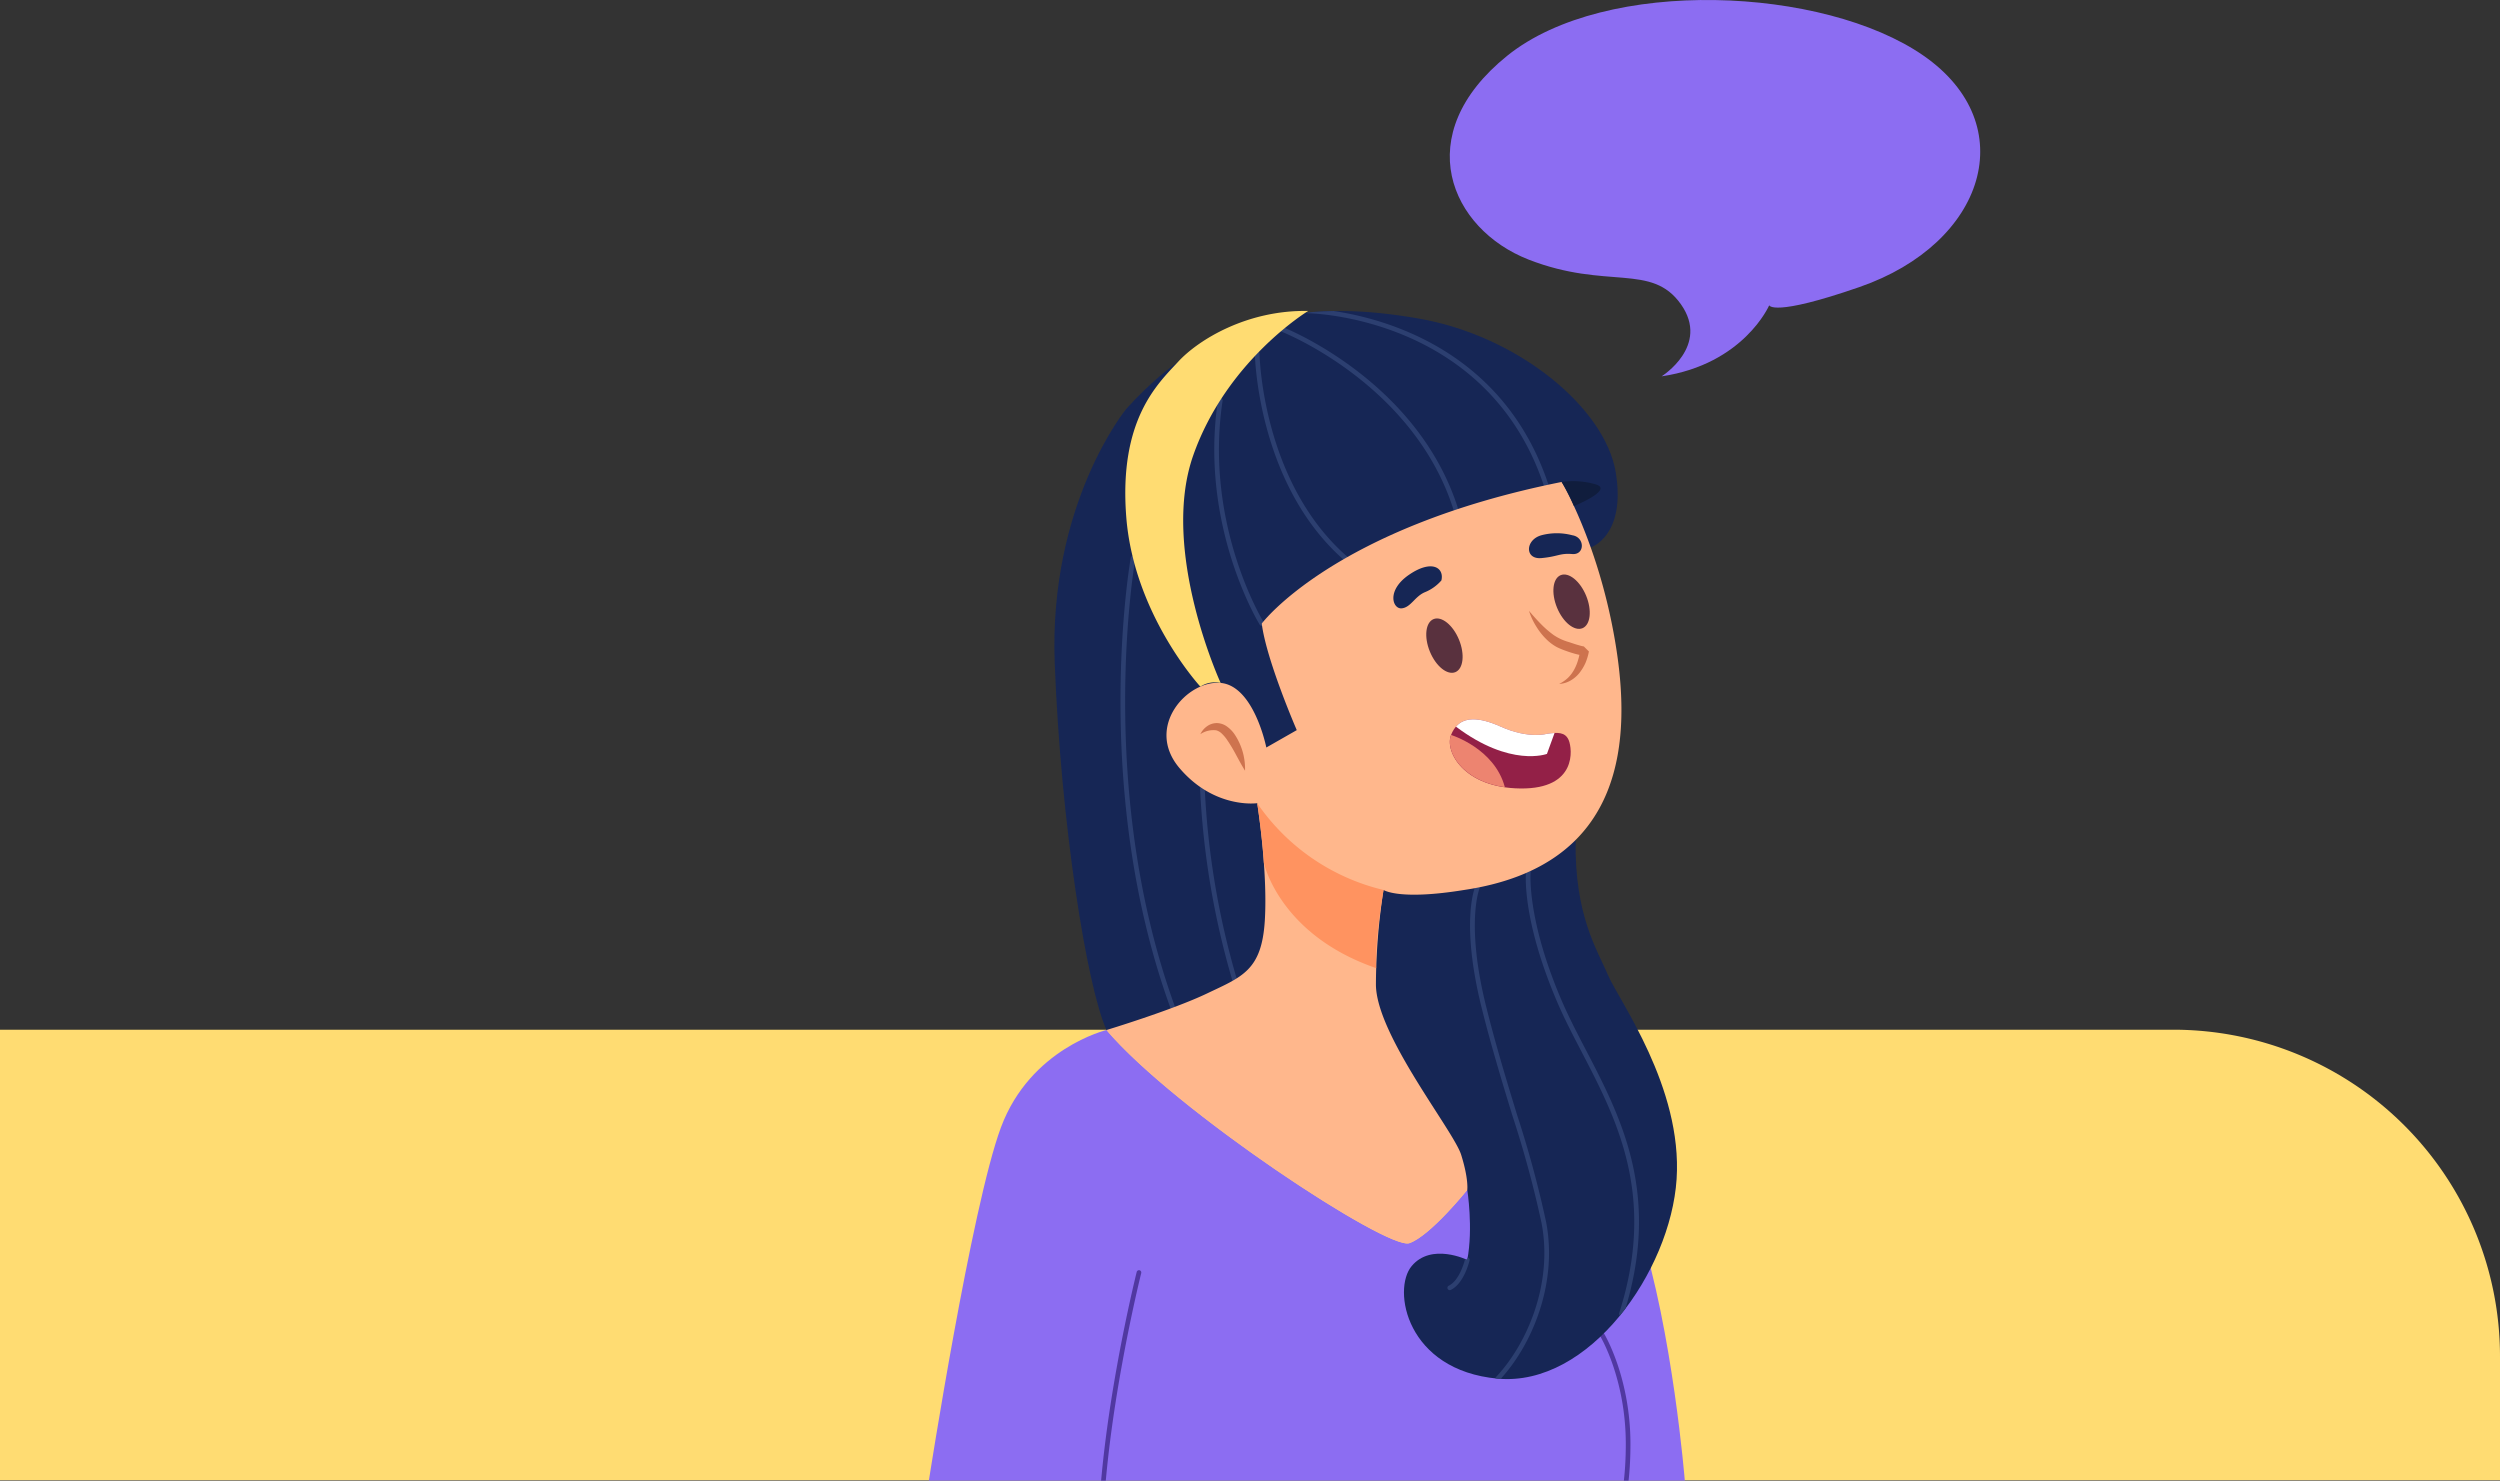 <svg xmlns="http://www.w3.org/2000/svg" xmlns:xlink="http://www.w3.org/1999/xlink" width="505" height="299.089" viewBox="0 0 505 299.089">
  <rect x="0" y="0" width="505" height="299.089" fill="#333333" stroke="none"/>
  <defs>
    <clipPath id="clip-path">
      <path id="Trazado_103901" data-name="Trazado 103901" d="M156.641,336.884c-4.252-13.142-27.045-22.234-43.4-27.177,3.5,5.549,6.757,10.309,7.416,12.416,1.537,4.92,1.23,7.073,1.23,7.073s-7.381,9.225-11.686,10.763S62.849,313.2,49.011,296.907c0,0-15.375,3.69-21.321,19.681s-14.555,71.343-14.555,71.343H166.5S163.406,357.8,156.641,336.884Z" fill="none"/>
    </clipPath>
    <clipPath id="clip-path-2">
      <path id="Trazado_103912" data-name="Trazado 103912" d="M53.009,171.442S37.326,190.508,38.556,222.8s6.458,65.192,10.455,74.11L121.892,329.2s1.23,7.688,0,14.146c0,0-7.227-3.537-11.224,1.23s-1.077,21.064,17.374,22.755,34.9-21.679,36.133-40.284-11.686-36.132-13.838-41.206-6.81-12.043-6.557-27.317,3.048-59.1,3.048-59.1,7.2-2.3,5.046-15.212-19.6-27.562-39.976-31.059C91.294,149.609,71.306,151.146,53.009,171.442Z" fill="none"/>
    </clipPath>
  </defs>
  <g id="Grupo_58215" data-name="Grupo 58215" transform="translate(-180 -11444)">
    <path id="Rectángulo_12429" data-name="Rectángulo 12429" d="M0,0H439a66,66,0,0,1,66,66V91a0,0,0,0,1,0,0H0a0,0,0,0,1,0,0V0A0,0,0,0,1,0,0Z" transform="translate(180 11652)" fill="#ffdc72"/>
    <g id="Grupo_57543" data-name="Grupo 57543" transform="translate(354.497 11355.158)">
      <path id="Trazado_103898" data-name="Trazado 103898" d="M156.641,336.884c-4.252-13.142-27.045-22.234-43.4-27.177,3.5,5.549,6.757,10.309,7.416,12.416,1.537,4.92,1.23,7.073,1.23,7.073s-7.381,9.225-11.686,10.763S62.849,313.2,49.011,296.907c0,0-15.375,3.69-21.321,19.681s-14.555,71.343-14.555,71.343h152.7S163.406,357.8,156.641,336.884Z" fill="#8c6df2"/>
      <g id="Grupo_57279" data-name="Grupo 57279">
        <g id="Grupo_57278" data-name="Grupo 57278" clip-path="url(#clip-path)">
          <g id="Grupo_57277" data-name="Grupo 57277">
            <g id="Grupo_57275" data-name="Grupo 57275">
              <path id="Trazado_103899" data-name="Trazado 103899" d="M47.782,400.288h0a.473.473,0,0,1-.468-.476c.2-23.569,7.728-53.721,7.8-54.023a.472.472,0,1,1,.915.231c-.075.3-7.571,30.345-7.775,53.8A.471.471,0,0,1,47.782,400.288Z" fill="#5038a1"/>
            </g>
            <g id="Grupo_57276" data-name="Grupo 57276">
              <path id="Trazado_103900" data-name="Trazado 103900" d="M150.966,399.473a.472.472,0,0,1-.388-.74c.033-.049,3.336-5.009,3.336-18.183,0-13.224-5.121-21.719-5.172-21.8a.471.471,0,0,1,.8-.494c.053.086,5.313,8.79,5.313,22.3,0,13.523-3.362,18.515-3.505,18.72A.469.469,0,0,1,150.966,399.473Z" fill="#5038a1"/>
            </g>
          </g>
        </g>
      </g>
      <path id="Trazado_103902" data-name="Trazado 103902" d="M53.009,171.442S37.326,190.508,38.556,222.8s6.458,65.192,10.455,74.11L121.892,329.2s1.23,7.688,0,14.146c0,0-7.227-3.537-11.224,1.23s-1.077,21.064,17.374,22.755,34.9-21.679,36.133-40.284-11.686-36.132-13.838-41.206-6.81-12.043-6.557-27.317,3.048-59.1,3.048-59.1,7.2-2.3,5.046-15.212-19.6-27.562-39.976-31.059C91.294,149.609,71.306,151.146,53.009,171.442Z" fill="#162655"/>
      <g id="Grupo_57291" data-name="Grupo 57291">
        <g id="Grupo_57290" data-name="Grupo 57290" clip-path="url(#clip-path-2)">
          <g id="Grupo_57289" data-name="Grupo 57289">
            <g id="Grupo_57280" data-name="Grupo 57280">
              <path id="Trazado_103903" data-name="Trazado 103903" d="M80.378,215.273a.473.473,0,0,1-.4-.222c-.123-.2-12.284-20.032-8.439-45.428a.472.472,0,0,1,.933.141c-3.791,25.039,8.185,44.593,8.307,44.787a.472.472,0,0,1-.4.722Z" fill="#2c3f70"/>
            </g>
            <g id="Grupo_57281" data-name="Grupo 57281">
              <path id="Trazado_103904" data-name="Trazado 103904" d="M97.287,202.067a.473.473,0,0,1-.311-.117c-17.488-15.32-17.99-41.4-17.993-41.663a.471.471,0,0,1,.466-.477h.006a.472.472,0,0,1,.472.466c0,.258.5,25.926,17.671,40.964a.472.472,0,0,1-.311.827Z" fill="#2c3f70"/>
            </g>
            <g id="Grupo_57282" data-name="Grupo 57282">
              <path id="Trazado_103905" data-name="Trazado 103905" d="M119.605,192.277a.471.471,0,0,1-.45-.331c-7.966-25.445-34.417-35.96-34.684-36.063a.472.472,0,0,1,.341-.881c.271.1,27.139,10.775,35.243,36.662a.471.471,0,0,1-.309.591A.465.465,0,0,1,119.605,192.277Z" fill="#2c3f70"/>
            </g>
            <g id="Grupo_57283" data-name="Grupo 57283">
              <path id="Trazado_103906" data-name="Trazado 103906" d="M137.832,187.327a.473.473,0,0,1-.448-.323c-11.394-34.3-47.269-34.874-47.63-34.876a.472.472,0,0,1,0-.944h0c.368,0,36.916.586,48.521,35.522a.472.472,0,0,1-.3.6A.479.479,0,0,1,137.832,187.327Z" fill="#2c3f70"/>
            </g>
            <g id="Grupo_57284" data-name="Grupo 57284">
              <path id="Trazado_103907" data-name="Trazado 103907" d="M62.409,292.857a.471.471,0,0,1-.443-.31c-16.185-44.514-8.133-90.576-8.05-91.036a.472.472,0,0,1,.929.168c-.083.458-8.087,46.277,8.007,90.545a.471.471,0,0,1-.282.605A.479.479,0,0,1,62.409,292.857Z" fill="#2c3f70"/>
            </g>
            <g id="Grupo_57285" data-name="Grupo 57285">
              <path id="Trazado_103908" data-name="Trazado 103908" d="M74.885,287.2a.471.471,0,0,1-.452-.336,164.758,164.758,0,0,1-6.514-38.739.472.472,0,0,1,.462-.482.451.451,0,0,1,.482.461A163.764,163.764,0,0,0,75.337,286.6a.472.472,0,0,1-.317.588A.489.489,0,0,1,74.885,287.2Z" fill="#2c3f70"/>
            </g>
            <g id="Grupo_57286" data-name="Grupo 57286">
              <path id="Trazado_103909" data-name="Trazado 103909" d="M128.042,367.8a.471.471,0,0,1-.343-.8c6.255-6.641,11.528-18.819,9.207-31.057a214.442,214.442,0,0,0-5.868-21.653c-2-6.535-4.26-13.942-6.221-21.794-4.294-17.189-1.45-24.233-1.327-24.524a.472.472,0,0,1,.87.366c-.029.069-2.831,7.1,1.372,23.929,1.956,7.829,4.215,15.223,6.209,21.748a214.822,214.822,0,0,1,5.892,21.752c2.384,12.565-3.028,25.065-9.448,31.88A.471.471,0,0,1,128.042,367.8Z" fill="#2c3f70"/>
            </g>
            <g id="Grupo_57287" data-name="Grupo 57287">
              <path id="Trazado_103910" data-name="Trazado 103910" d="M153.035,354.687a.48.48,0,0,1-.144-.022.473.473,0,0,1-.306-.594c7.547-23.654-.483-39.083-7.568-52.7-1.831-3.519-3.561-6.842-5.006-10.229-7.141-16.732-6.29-25.833-6.25-26.212a.465.465,0,0,1,.518-.42.472.472,0,0,1,.421.518c-.01.09-.852,9.27,6.179,25.744,1.431,3.353,3.153,6.661,4.975,10.163,7.171,13.775,15.3,29.389,7.631,53.419A.473.473,0,0,1,153.035,354.687Z" fill="#2c3f70"/>
            </g>
            <g id="Grupo_57288" data-name="Grupo 57288">
              <path id="Trazado_103911" data-name="Trazado 103911" d="M118.363,349.451a.472.472,0,0,1-.208-.9c2.284-1.116,3.267-5.277,3.277-5.319a.472.472,0,1,1,.92.212c-.044.188-1.093,4.641-3.782,5.956A.48.48,0,0,1,118.363,349.451Z" fill="#2c3f70"/>
            </g>
          </g>
        </g>
      </g>
      <path id="Trazado_103913" data-name="Trazado 103913" d="M140.957,186.2s7.381,12.3,10.763,31.981,2.461,45.512-30.443,50.432c-13.223,2.153-16.3,0-16.3,0a126.166,126.166,0,0,0-1.538,19.066c0,10.148,15.683,29.521,17.221,34.441s1.23,7.073,1.23,7.073-7.381,9.225-11.686,10.763S62.849,313.2,49.011,296.907c0,0,13.223-4,20.3-7.38s11.071-4.613,11.686-14.761-1.538-23.678-1.538-23.678-8.61,1.23-15.683-7.073,1.538-17.836,8.3-17.221S81.3,239.837,81.3,239.837l6.15-3.51S81.3,222.182,80.378,214.8C80.378,214.8,94.831,195.428,140.957,186.2Z" fill="#ffb78c"/>
      <path id="Trazado_103914" data-name="Trazado 103914" d="M67.975,237.147a4.1,4.1,0,0,1,1.253-1.53,3.449,3.449,0,0,1,2.06-.713,3.6,3.6,0,0,1,2.164.77A6.4,6.4,0,0,1,74.9,237.19a12.547,12.547,0,0,1,2.1,7.338c-.681-1.1-1.257-2.182-1.832-3.243a31.719,31.719,0,0,0-1.8-3,7.472,7.472,0,0,0-1.027-1.221,2.584,2.584,0,0,0-1.176-.7A4.741,4.741,0,0,0,67.975,237.147Z" fill="#ce734e"/>
      <path id="Trazado_103915" data-name="Trazado 103915" d="M116.664,206.088a8.761,8.761,0,0,1-3.28,2.358c-2.05.82-2.87,3.075-4.715,3.28s-3.178-3.587,1.435-6.765S117.279,203.526,116.664,206.088Z" fill="#162655"/>
      <path id="Trazado_103916" data-name="Trazado 103916" d="M143.11,196.966a12.17,12.17,0,0,0-6.253,0c-3.28.922-3.382,4.92,0,4.612s3.69-1.025,6.253-.82S145.678,197.359,143.11,196.966Z" fill="#162655"/>
      <path id="Trazado_103917" data-name="Trazado 103917" d="M134.359,212.239c.8.929,1.59,1.826,2.42,2.664a19.55,19.55,0,0,0,2.609,2.249,10.5,10.5,0,0,0,3.011,1.382c.558.187,1.115.375,1.665.543l.815.229.387.088.17.029.067.009s.071,0-.05.01l1.008.993a10.919,10.919,0,0,1-.7,2.335,9.55,9.55,0,0,1-1.249,2.054,6.457,6.457,0,0,1-1.84,1.537,5.254,5.254,0,0,1-2.224.638,7.374,7.374,0,0,0,1.789-1.24,6.951,6.951,0,0,0,1.244-1.649,9.263,9.263,0,0,0,.783-1.9,9.4,9.4,0,0,0,.408-1.973l1.008.992a1.614,1.614,0,0,1-.276.009l-.158-.011-.276-.033c-.172-.026-.336-.056-.5-.089-.32-.065-.627-.143-.929-.23-.6-.168-1.189-.364-1.766-.575a16.162,16.162,0,0,1-1.76-.729,9.69,9.69,0,0,1-1.634-1.122,13.025,13.025,0,0,1-2.441-2.881A13.9,13.9,0,0,1,134.359,212.239Z" fill="#ce734e"/>
      <path id="Trazado_103918" data-name="Trazado 103918" d="M120.218,218.052c1.216,2.959.886,5.9-.737,6.565s-3.925-1.19-5.141-4.149-.886-5.9.737-6.564S119,215.094,120.218,218.052Z" fill="#59313e"/>
      <path id="Trazado_103919" data-name="Trazado 103919" d="M145.9,209.174c1.216,2.958.886,5.9-.737,6.564s-3.925-1.19-5.141-4.148-.886-5.9.737-6.565S144.68,206.215,145.9,209.174Z" fill="#59313e"/>
      <path id="Trazado_103920" data-name="Trazado 103920" d="M138.087,237.045s-3.69,1.154-9.43-1.422-8.713-1.65-10.045,1.68S121.19,248,132.655,248.115s10.455-8,9.738-9.738S140.047,236.792,138.087,237.045Z" fill="#932047"/>
      <path id="Trazado_103921" data-name="Trazado 103921" d="M138.087,237.045s-3.69,1.154-9.43-1.422c-4.606-2.067-7.427-1.875-9.052,0,11.038,8.316,18.38,5.506,18.38,5.506l1.539-4.224C139.073,236.926,138.593,236.979,138.087,237.045Z" fill="#fff"/>
      <path id="Trazado_103922" data-name="Trazado 103922" d="M129.486,247.86c-2.092-7.891-10.874-10.557-10.874-10.557C117.411,240.3,120.487,246.558,129.486,247.86Z" fill="#ed8470"/>
      <path id="Trazado_103923" data-name="Trazado 103923" d="M67.975,227.536s-13.428-14.544-14.966-34.261,6.408-26.956,10.507-31.39,13.939-10.467,26.241-10.229c0,0-16.452,9.946-23.217,29.165s5.535,45.973,5.535,45.973A5.432,5.432,0,0,0,67.975,227.536Z" fill="#ffdc72"/>
      <path id="Trazado_103924" data-name="Trazado 103924" d="M140.957,186.2a16.232,16.232,0,0,1,6.971.512c3.485,1.128-4.488,4.35-4.488,4.35A31.063,31.063,0,0,0,140.957,186.2Z" fill="#101d3d"/>
      <path id="Trazado_103925" data-name="Trazado 103925" d="M104.979,268.616a43.017,43.017,0,0,1-25.524-17.528s1.082,7.042,1.343,12.023c0,0,3.066,14.529,22.695,21.292C103.493,284.4,103.133,279.686,104.979,268.616Z" fill="#ff9360"/>
      <path id="Trazado_103926" data-name="Trazado 103926" d="M161.15,164.862s9.84-6.151,3.9-14.556-14.959-2.87-30.748-9.02-24.194-25.216-4.308-41.207,63.962-13.941,84.053,0,12.5,37.927-12.916,46.742c-17.587,6.1-18.245,3.69-18.245,3.69S177.756,162.4,161.15,164.862Z" fill="#8c6df2"/>
    </g>
  </g>
</svg>

